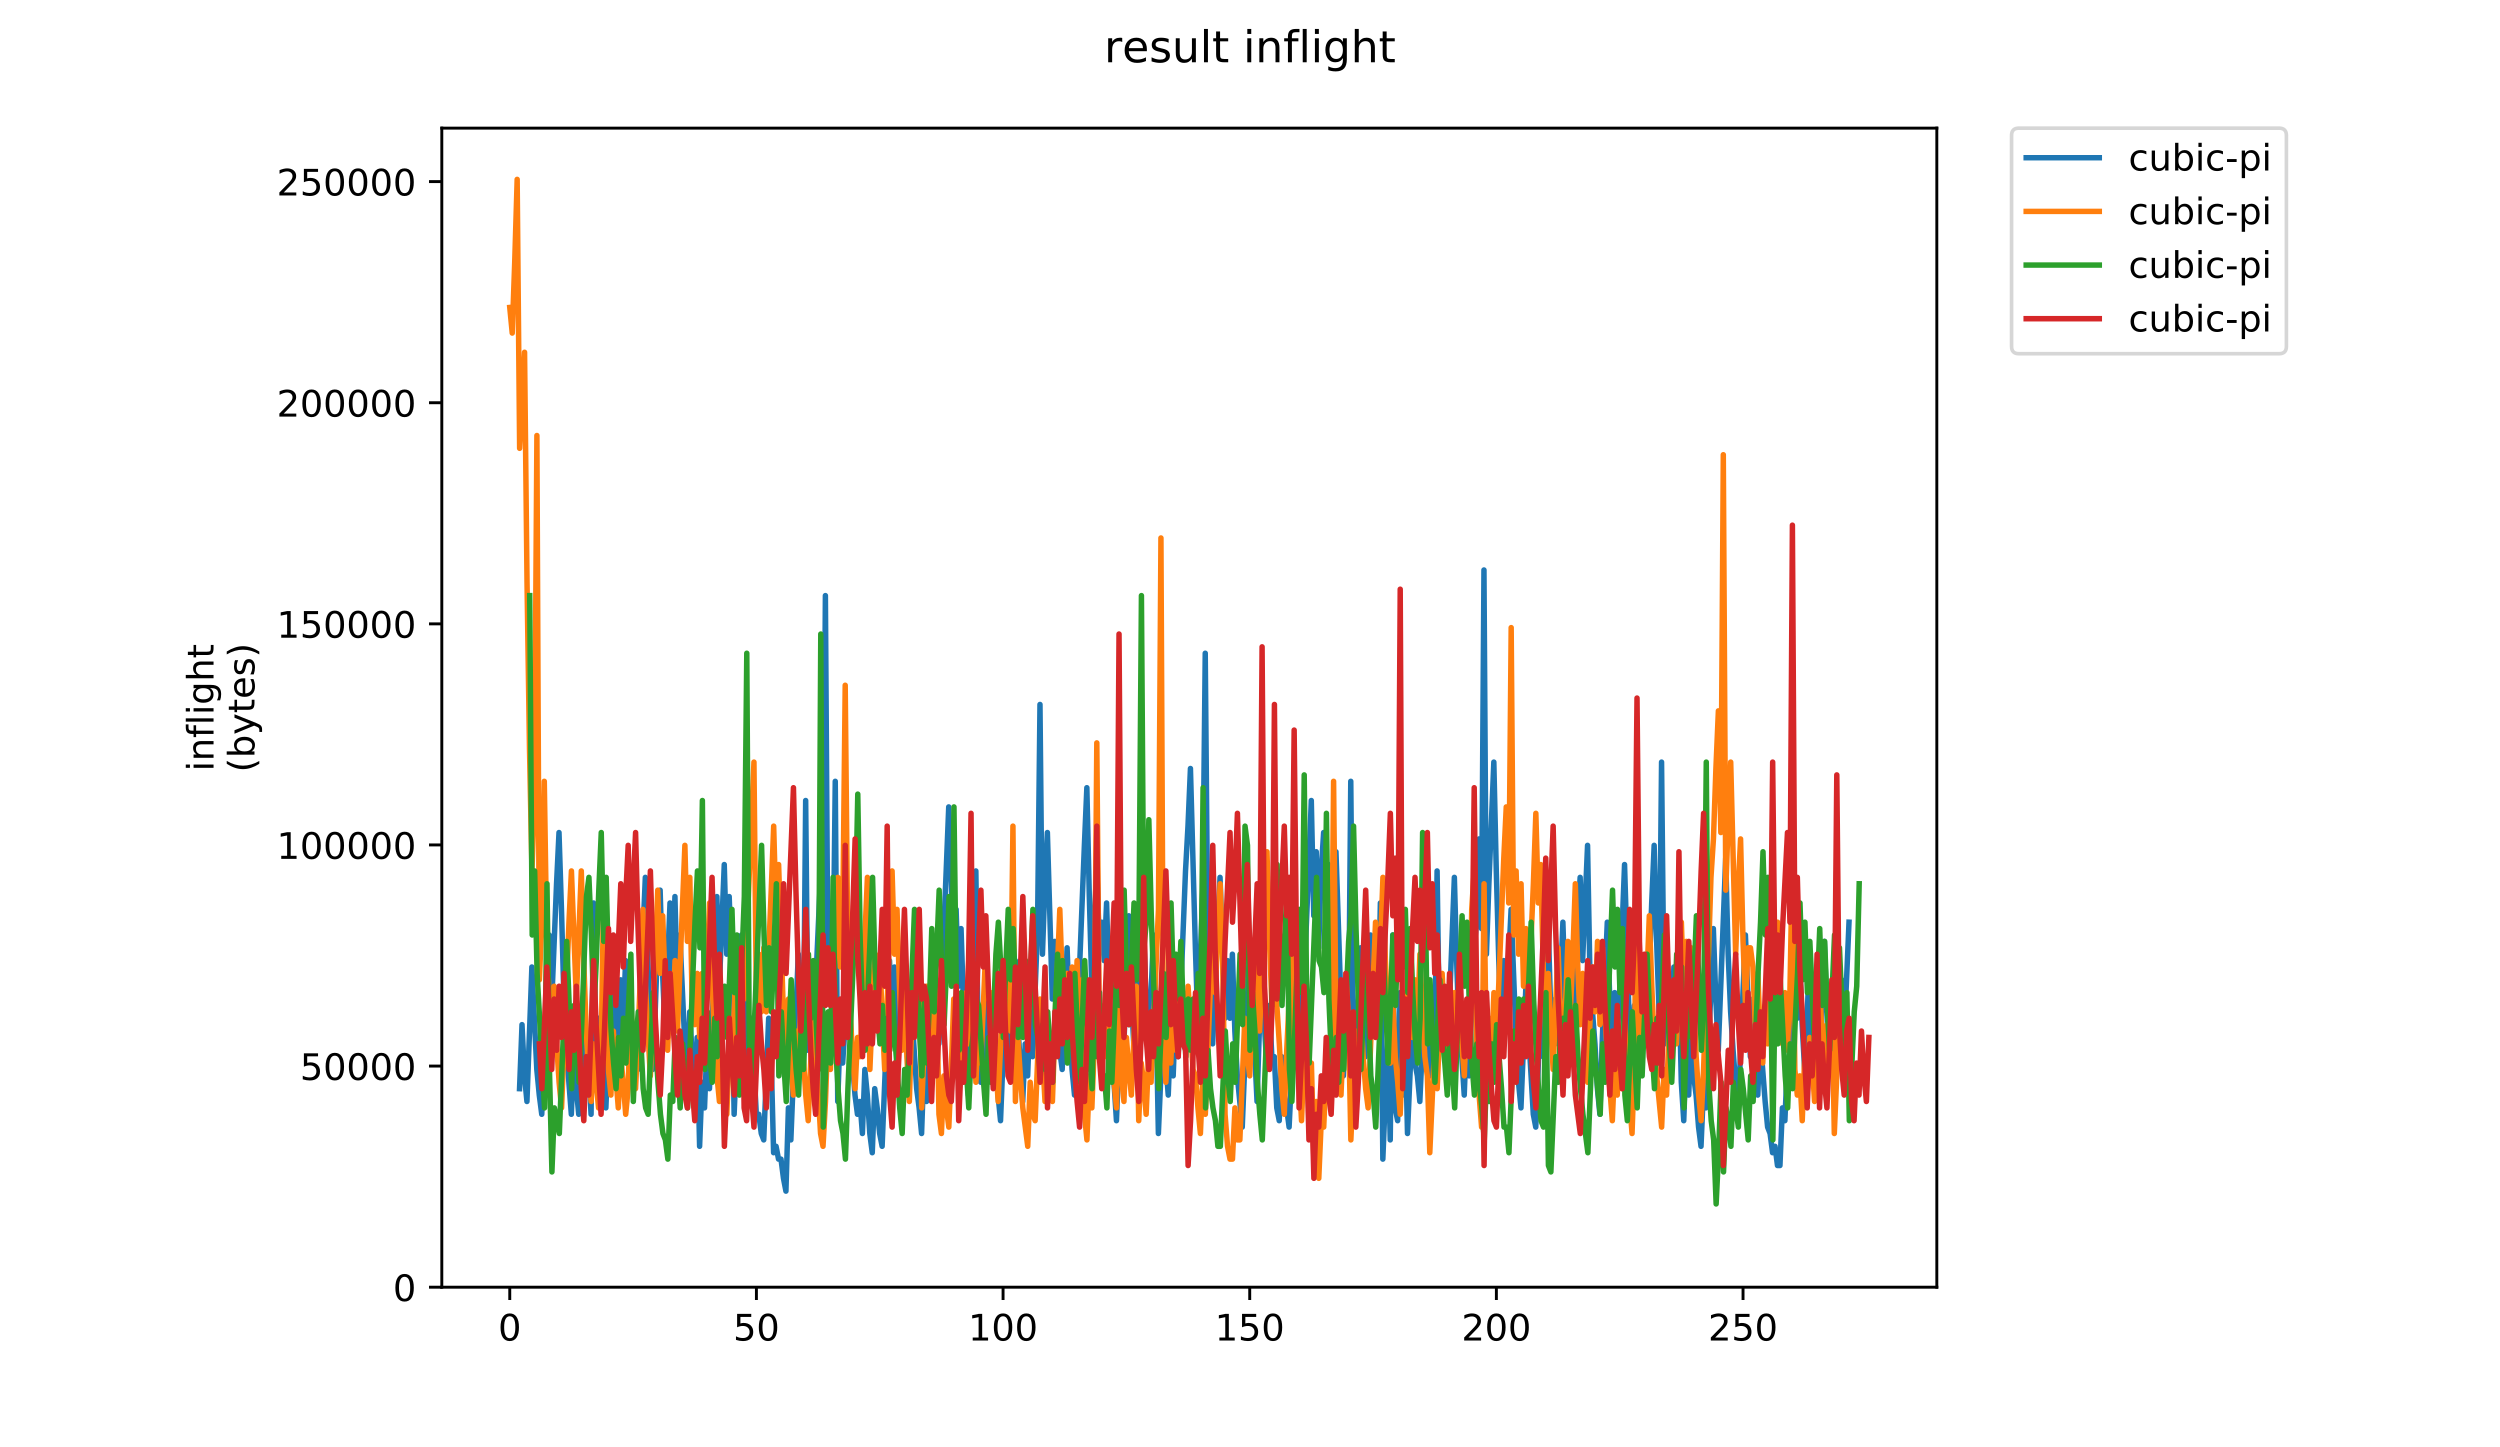 <?xml version="1.0" encoding="utf-8" standalone="no"?>
<!DOCTYPE svg PUBLIC "-//W3C//DTD SVG 1.1//EN"
  "http://www.w3.org/Graphics/SVG/1.1/DTD/svg11.dtd">
<!-- Created with matplotlib (https://matplotlib.org/) -->
<svg height="396pt" version="1.1" viewBox="0 0 684 396" width="684pt" xmlns="http://www.w3.org/2000/svg" xmlns:xlink="http://www.w3.org/1999/xlink">
 <defs>
  <style type="text/css">
*{stroke-linecap:butt;stroke-linejoin:round;}
  </style>
 </defs>
 <g id="figure_1">
  <g id="patch_1">
   <path d="M 0 396 
L 684 396 
L 684 0 
L 0 0 
z
" style="fill:#ffffff;"/>
  </g>
  <g id="axes_1">
   <g id="patch_2">
    <path d="M 120.879 352.174 
L 529.913 352.174 
L 529.913 35.062 
L 120.879 35.062 
z
" style="fill:#ffffff;"/>
   </g>
   <g id="matplotlib.axis_1">
    <g id="xtick_1">
     <g id="line2d_1">
      <defs>
       <path d="M 0 0 
L 0 3.5 
" id="m8de5522700" style="stroke:#000000;stroke-width:0.8;"/>
      </defs>
      <g>
       <use style="stroke:#000000;stroke-width:0.8;" x="139.47" xlink:href="#m8de5522700" y="352.174"/>
      </g>
     </g>
     <g id="text_1">
      <!-- 0 -->
      <defs>
       <path d="M 31.781 66.406 
Q 24.172 66.406 20.328 58.906 
Q 16.5 51.422 16.5 36.375 
Q 16.5 21.391 20.328 13.891 
Q 24.172 6.391 31.781 6.391 
Q 39.453 6.391 43.281 13.891 
Q 47.125 21.391 47.125 36.375 
Q 47.125 51.422 43.281 58.906 
Q 39.453 66.406 31.781 66.406 
z
M 31.781 74.219 
Q 44.047 74.219 50.516 64.516 
Q 56.984 54.828 56.984 36.375 
Q 56.984 17.969 50.516 8.266 
Q 44.047 -1.422 31.781 -1.422 
Q 19.531 -1.422 13.062 8.266 
Q 6.594 17.969 6.594 36.375 
Q 6.594 54.828 13.062 64.516 
Q 19.531 74.219 31.781 74.219 
z
" id="DejaVuSans-48"/>
      </defs>
      <g transform="translate(136.288 366.773)scale(0.1 -0.1)">
       <use xlink:href="#DejaVuSans-48"/>
      </g>
     </g>
    </g>
    <g id="xtick_2">
     <g id="line2d_2">
      <g>
       <use style="stroke:#000000;stroke-width:0.8;" x="206.955" xlink:href="#m8de5522700" y="352.174"/>
      </g>
     </g>
     <g id="text_2">
      <!-- 50 -->
      <defs>
       <path d="M 10.797 72.906 
L 49.516 72.906 
L 49.516 64.594 
L 19.828 64.594 
L 19.828 46.734 
Q 21.969 47.469 24.109 47.828 
Q 26.266 48.188 28.422 48.188 
Q 40.625 48.188 47.75 41.5 
Q 54.891 34.812 54.891 23.391 
Q 54.891 11.625 47.562 5.094 
Q 40.234 -1.422 26.906 -1.422 
Q 22.312 -1.422 17.547 -0.641 
Q 12.797 0.141 7.719 1.703 
L 7.719 11.625 
Q 12.109 9.234 16.797 8.062 
Q 21.484 6.891 26.703 6.891 
Q 35.156 6.891 40.078 11.328 
Q 45.016 15.766 45.016 23.391 
Q 45.016 31 40.078 35.438 
Q 35.156 39.891 26.703 39.891 
Q 22.75 39.891 18.812 39.016 
Q 14.891 38.141 10.797 36.281 
z
" id="DejaVuSans-53"/>
      </defs>
      <g transform="translate(200.592 366.773)scale(0.1 -0.1)">
       <use xlink:href="#DejaVuSans-53"/>
       <use x="63.623" xlink:href="#DejaVuSans-48"/>
      </g>
     </g>
    </g>
    <g id="xtick_3">
     <g id="line2d_3">
      <g>
       <use style="stroke:#000000;stroke-width:0.8;" x="274.439" xlink:href="#m8de5522700" y="352.174"/>
      </g>
     </g>
     <g id="text_3">
      <!-- 100 -->
      <defs>
       <path d="M 12.406 8.297 
L 28.516 8.297 
L 28.516 63.922 
L 10.984 60.406 
L 10.984 69.391 
L 28.422 72.906 
L 38.281 72.906 
L 38.281 8.297 
L 54.391 8.297 
L 54.391 0 
L 12.406 0 
z
" id="DejaVuSans-49"/>
      </defs>
      <g transform="translate(264.896 366.773)scale(0.1 -0.1)">
       <use xlink:href="#DejaVuSans-49"/>
       <use x="63.623" xlink:href="#DejaVuSans-48"/>
       <use x="127.246" xlink:href="#DejaVuSans-48"/>
      </g>
     </g>
    </g>
    <g id="xtick_4">
     <g id="line2d_4">
      <g>
       <use style="stroke:#000000;stroke-width:0.8;" x="341.924" xlink:href="#m8de5522700" y="352.174"/>
      </g>
     </g>
     <g id="text_4">
      <!-- 150 -->
      <g transform="translate(332.38 366.773)scale(0.1 -0.1)">
       <use xlink:href="#DejaVuSans-49"/>
       <use x="63.623" xlink:href="#DejaVuSans-53"/>
       <use x="127.246" xlink:href="#DejaVuSans-48"/>
      </g>
     </g>
    </g>
    <g id="xtick_5">
     <g id="line2d_5">
      <g>
       <use style="stroke:#000000;stroke-width:0.8;" x="409.409" xlink:href="#m8de5522700" y="352.174"/>
      </g>
     </g>
     <g id="text_5">
      <!-- 200 -->
      <defs>
       <path d="M 19.188 8.297 
L 53.609 8.297 
L 53.609 0 
L 7.328 0 
L 7.328 8.297 
Q 12.938 14.109 22.625 23.891 
Q 32.328 33.688 34.812 36.531 
Q 39.547 41.844 41.422 45.531 
Q 43.312 49.219 43.312 52.781 
Q 43.312 58.594 39.234 62.25 
Q 35.156 65.922 28.609 65.922 
Q 23.969 65.922 18.812 64.312 
Q 13.672 62.703 7.812 59.422 
L 7.812 69.391 
Q 13.766 71.781 18.938 73 
Q 24.125 74.219 28.422 74.219 
Q 39.75 74.219 46.484 68.547 
Q 53.219 62.891 53.219 53.422 
Q 53.219 48.922 51.531 44.891 
Q 49.859 40.875 45.406 35.406 
Q 44.188 33.984 37.641 27.219 
Q 31.109 20.453 19.188 8.297 
z
" id="DejaVuSans-50"/>
      </defs>
      <g transform="translate(399.865 366.773)scale(0.1 -0.1)">
       <use xlink:href="#DejaVuSans-50"/>
       <use x="63.623" xlink:href="#DejaVuSans-48"/>
       <use x="127.246" xlink:href="#DejaVuSans-48"/>
      </g>
     </g>
    </g>
    <g id="xtick_6">
     <g id="line2d_6">
      <g>
       <use style="stroke:#000000;stroke-width:0.8;" x="476.894" xlink:href="#m8de5522700" y="352.174"/>
      </g>
     </g>
     <g id="text_6">
      <!-- 250 -->
      <g transform="translate(467.35 366.773)scale(0.1 -0.1)">
       <use xlink:href="#DejaVuSans-50"/>
       <use x="63.623" xlink:href="#DejaVuSans-53"/>
       <use x="127.246" xlink:href="#DejaVuSans-48"/>
      </g>
     </g>
    </g>
   </g>
   <g id="matplotlib.axis_2">
    <g id="ytick_1">
     <g id="line2d_7">
      <defs>
       <path d="M 0 0 
L -3.5 0 
" id="mf25f541842" style="stroke:#000000;stroke-width:0.8;"/>
      </defs>
      <g>
       <use style="stroke:#000000;stroke-width:0.8;" x="120.879" xlink:href="#mf25f541842" y="352.174"/>
      </g>
     </g>
     <g id="text_7">
      <!-- 0 -->
      <g transform="translate(107.516 355.973)scale(0.1 -0.1)">
       <use xlink:href="#DejaVuSans-48"/>
      </g>
     </g>
    </g>
    <g id="ytick_2">
     <g id="line2d_8">
      <g>
       <use style="stroke:#000000;stroke-width:0.8;" x="120.879" xlink:href="#mf25f541842" y="291.677"/>
      </g>
     </g>
     <g id="text_8">
      <!-- 50000 -->
      <g transform="translate(82.066 295.476)scale(0.1 -0.1)">
       <use xlink:href="#DejaVuSans-53"/>
       <use x="63.623" xlink:href="#DejaVuSans-48"/>
       <use x="127.246" xlink:href="#DejaVuSans-48"/>
       <use x="190.869" xlink:href="#DejaVuSans-48"/>
       <use x="254.492" xlink:href="#DejaVuSans-48"/>
      </g>
     </g>
    </g>
    <g id="ytick_3">
     <g id="line2d_9">
      <g>
       <use style="stroke:#000000;stroke-width:0.8;" x="120.879" xlink:href="#mf25f541842" y="231.18"/>
      </g>
     </g>
     <g id="text_9">
      <!-- 100000 -->
      <g transform="translate(75.704 234.979)scale(0.1 -0.1)">
       <use xlink:href="#DejaVuSans-49"/>
       <use x="63.623" xlink:href="#DejaVuSans-48"/>
       <use x="127.246" xlink:href="#DejaVuSans-48"/>
       <use x="190.869" xlink:href="#DejaVuSans-48"/>
       <use x="254.492" xlink:href="#DejaVuSans-48"/>
       <use x="318.115" xlink:href="#DejaVuSans-48"/>
      </g>
     </g>
    </g>
    <g id="ytick_4">
     <g id="line2d_10">
      <g>
       <use style="stroke:#000000;stroke-width:0.8;" x="120.879" xlink:href="#mf25f541842" y="170.683"/>
      </g>
     </g>
     <g id="text_10">
      <!-- 150000 -->
      <g transform="translate(75.704 174.482)scale(0.1 -0.1)">
       <use xlink:href="#DejaVuSans-49"/>
       <use x="63.623" xlink:href="#DejaVuSans-53"/>
       <use x="127.246" xlink:href="#DejaVuSans-48"/>
       <use x="190.869" xlink:href="#DejaVuSans-48"/>
       <use x="254.492" xlink:href="#DejaVuSans-48"/>
       <use x="318.115" xlink:href="#DejaVuSans-48"/>
      </g>
     </g>
    </g>
    <g id="ytick_5">
     <g id="line2d_11">
      <g>
       <use style="stroke:#000000;stroke-width:0.8;" x="120.879" xlink:href="#mf25f541842" y="110.185"/>
      </g>
     </g>
     <g id="text_11">
      <!-- 200000 -->
      <g transform="translate(75.704 113.985)scale(0.1 -0.1)">
       <use xlink:href="#DejaVuSans-50"/>
       <use x="63.623" xlink:href="#DejaVuSans-48"/>
       <use x="127.246" xlink:href="#DejaVuSans-48"/>
       <use x="190.869" xlink:href="#DejaVuSans-48"/>
       <use x="254.492" xlink:href="#DejaVuSans-48"/>
       <use x="318.115" xlink:href="#DejaVuSans-48"/>
      </g>
     </g>
    </g>
    <g id="ytick_6">
     <g id="line2d_12">
      <g>
       <use style="stroke:#000000;stroke-width:0.8;" x="120.879" xlink:href="#mf25f541842" y="49.688"/>
      </g>
     </g>
     <g id="text_12">
      <!-- 250000 -->
      <g transform="translate(75.704 53.488)scale(0.1 -0.1)">
       <use xlink:href="#DejaVuSans-50"/>
       <use x="63.623" xlink:href="#DejaVuSans-53"/>
       <use x="127.246" xlink:href="#DejaVuSans-48"/>
       <use x="190.869" xlink:href="#DejaVuSans-48"/>
       <use x="254.492" xlink:href="#DejaVuSans-48"/>
       <use x="318.115" xlink:href="#DejaVuSans-48"/>
      </g>
     </g>
    </g>
    <g id="text_13">
     <!-- inflight -->
     <defs>
      <path d="M 9.422 54.688 
L 18.406 54.688 
L 18.406 0 
L 9.422 0 
z
M 9.422 75.984 
L 18.406 75.984 
L 18.406 64.594 
L 9.422 64.594 
z
" id="DejaVuSans-105"/>
      <path d="M 54.891 33.016 
L 54.891 0 
L 45.906 0 
L 45.906 32.719 
Q 45.906 40.484 42.875 44.328 
Q 39.844 48.188 33.797 48.188 
Q 26.516 48.188 22.312 43.547 
Q 18.109 38.922 18.109 30.906 
L 18.109 0 
L 9.078 0 
L 9.078 54.688 
L 18.109 54.688 
L 18.109 46.188 
Q 21.344 51.125 25.703 53.562 
Q 30.078 56 35.797 56 
Q 45.219 56 50.047 50.172 
Q 54.891 44.344 54.891 33.016 
z
" id="DejaVuSans-110"/>
      <path d="M 37.109 75.984 
L 37.109 68.5 
L 28.516 68.5 
Q 23.688 68.5 21.797 66.547 
Q 19.922 64.594 19.922 59.516 
L 19.922 54.688 
L 34.719 54.688 
L 34.719 47.703 
L 19.922 47.703 
L 19.922 0 
L 10.891 0 
L 10.891 47.703 
L 2.297 47.703 
L 2.297 54.688 
L 10.891 54.688 
L 10.891 58.5 
Q 10.891 67.625 15.141 71.797 
Q 19.391 75.984 28.609 75.984 
z
" id="DejaVuSans-102"/>
      <path d="M 9.422 75.984 
L 18.406 75.984 
L 18.406 0 
L 9.422 0 
z
" id="DejaVuSans-108"/>
      <path d="M 45.406 27.984 
Q 45.406 37.75 41.375 43.109 
Q 37.359 48.484 30.078 48.484 
Q 22.859 48.484 18.828 43.109 
Q 14.797 37.75 14.797 27.984 
Q 14.797 18.266 18.828 12.891 
Q 22.859 7.516 30.078 7.516 
Q 37.359 7.516 41.375 12.891 
Q 45.406 18.266 45.406 27.984 
z
M 54.391 6.781 
Q 54.391 -7.172 48.188 -13.984 
Q 42 -20.797 29.203 -20.797 
Q 24.469 -20.797 20.266 -20.094 
Q 16.062 -19.391 12.109 -17.922 
L 12.109 -9.188 
Q 16.062 -11.328 19.922 -12.344 
Q 23.781 -13.375 27.781 -13.375 
Q 36.625 -13.375 41.016 -8.766 
Q 45.406 -4.156 45.406 5.172 
L 45.406 9.625 
Q 42.625 4.781 38.281 2.391 
Q 33.938 0 27.875 0 
Q 17.828 0 11.672 7.656 
Q 5.516 15.328 5.516 27.984 
Q 5.516 40.672 11.672 48.328 
Q 17.828 56 27.875 56 
Q 33.938 56 38.281 53.609 
Q 42.625 51.219 45.406 46.391 
L 45.406 54.688 
L 54.391 54.688 
z
" id="DejaVuSans-103"/>
      <path d="M 54.891 33.016 
L 54.891 0 
L 45.906 0 
L 45.906 32.719 
Q 45.906 40.484 42.875 44.328 
Q 39.844 48.188 33.797 48.188 
Q 26.516 48.188 22.312 43.547 
Q 18.109 38.922 18.109 30.906 
L 18.109 0 
L 9.078 0 
L 9.078 75.984 
L 18.109 75.984 
L 18.109 46.188 
Q 21.344 51.125 25.703 53.562 
Q 30.078 56 35.797 56 
Q 45.219 56 50.047 50.172 
Q 54.891 44.344 54.891 33.016 
z
" id="DejaVuSans-104"/>
      <path d="M 18.312 70.219 
L 18.312 54.688 
L 36.812 54.688 
L 36.812 47.703 
L 18.312 47.703 
L 18.312 18.016 
Q 18.312 11.328 20.141 9.422 
Q 21.969 7.516 27.594 7.516 
L 36.812 7.516 
L 36.812 0 
L 27.594 0 
Q 17.188 0 13.234 3.875 
Q 9.281 7.766 9.281 18.016 
L 9.281 47.703 
L 2.688 47.703 
L 2.688 54.688 
L 9.281 54.688 
L 9.281 70.219 
z
" id="DejaVuSans-116"/>
     </defs>
     <g transform="translate(58.426 211.018)rotate(-90)scale(0.1 -0.1)">
      <use xlink:href="#DejaVuSans-105"/>
      <use x="27.783" xlink:href="#DejaVuSans-110"/>
      <use x="91.162" xlink:href="#DejaVuSans-102"/>
      <use x="126.367" xlink:href="#DejaVuSans-108"/>
      <use x="154.15" xlink:href="#DejaVuSans-105"/>
      <use x="181.934" xlink:href="#DejaVuSans-103"/>
      <use x="245.41" xlink:href="#DejaVuSans-104"/>
      <use x="308.789" xlink:href="#DejaVuSans-116"/>
     </g>
     <!-- (bytes) -->
     <defs>
      <path d="M 31 75.875 
Q 24.469 64.656 21.281 53.656 
Q 18.109 42.672 18.109 31.391 
Q 18.109 20.125 21.312 9.062 
Q 24.516 -2 31 -13.188 
L 23.188 -13.188 
Q 15.875 -1.703 12.234 9.375 
Q 8.594 20.453 8.594 31.391 
Q 8.594 42.281 12.203 53.312 
Q 15.828 64.359 23.188 75.875 
z
" id="DejaVuSans-40"/>
      <path d="M 48.688 27.297 
Q 48.688 37.203 44.609 42.844 
Q 40.531 48.484 33.406 48.484 
Q 26.266 48.484 22.188 42.844 
Q 18.109 37.203 18.109 27.297 
Q 18.109 17.391 22.188 11.75 
Q 26.266 6.109 33.406 6.109 
Q 40.531 6.109 44.609 11.75 
Q 48.688 17.391 48.688 27.297 
z
M 18.109 46.391 
Q 20.953 51.266 25.266 53.625 
Q 29.594 56 35.594 56 
Q 45.562 56 51.781 48.094 
Q 58.016 40.188 58.016 27.297 
Q 58.016 14.406 51.781 6.484 
Q 45.562 -1.422 35.594 -1.422 
Q 29.594 -1.422 25.266 0.953 
Q 20.953 3.328 18.109 8.203 
L 18.109 0 
L 9.078 0 
L 9.078 75.984 
L 18.109 75.984 
z
" id="DejaVuSans-98"/>
      <path d="M 32.172 -5.078 
Q 28.375 -14.844 24.75 -17.812 
Q 21.141 -20.797 15.094 -20.797 
L 7.906 -20.797 
L 7.906 -13.281 
L 13.188 -13.281 
Q 16.891 -13.281 18.938 -11.516 
Q 21 -9.766 23.484 -3.219 
L 25.094 0.875 
L 2.984 54.688 
L 12.5 54.688 
L 29.594 11.922 
L 46.688 54.688 
L 56.203 54.688 
z
" id="DejaVuSans-121"/>
      <path d="M 56.203 29.594 
L 56.203 25.203 
L 14.891 25.203 
Q 15.484 15.922 20.484 11.062 
Q 25.484 6.203 34.422 6.203 
Q 39.594 6.203 44.453 7.469 
Q 49.312 8.734 54.109 11.281 
L 54.109 2.781 
Q 49.266 0.734 44.188 -0.344 
Q 39.109 -1.422 33.891 -1.422 
Q 20.797 -1.422 13.156 6.188 
Q 5.516 13.812 5.516 26.812 
Q 5.516 40.234 12.766 48.109 
Q 20.016 56 32.328 56 
Q 43.359 56 49.781 48.891 
Q 56.203 41.797 56.203 29.594 
z
M 47.219 32.234 
Q 47.125 39.594 43.094 43.984 
Q 39.062 48.391 32.422 48.391 
Q 24.906 48.391 20.391 44.141 
Q 15.875 39.891 15.188 32.172 
z
" id="DejaVuSans-101"/>
      <path d="M 44.281 53.078 
L 44.281 44.578 
Q 40.484 46.531 36.375 47.5 
Q 32.281 48.484 27.875 48.484 
Q 21.188 48.484 17.844 46.438 
Q 14.5 44.391 14.5 40.281 
Q 14.5 37.156 16.891 35.375 
Q 19.281 33.594 26.516 31.984 
L 29.594 31.297 
Q 39.156 29.25 43.188 25.516 
Q 47.219 21.781 47.219 15.094 
Q 47.219 7.469 41.188 3.016 
Q 35.156 -1.422 24.609 -1.422 
Q 20.219 -1.422 15.453 -0.562 
Q 10.688 0.297 5.422 2 
L 5.422 11.281 
Q 10.406 8.688 15.234 7.391 
Q 20.062 6.109 24.812 6.109 
Q 31.156 6.109 34.562 8.281 
Q 37.984 10.453 37.984 14.406 
Q 37.984 18.062 35.516 20.016 
Q 33.062 21.969 24.703 23.781 
L 21.578 24.516 
Q 13.234 26.266 9.516 29.906 
Q 5.812 33.547 5.812 39.891 
Q 5.812 47.609 11.281 51.797 
Q 16.75 56 26.812 56 
Q 31.781 56 36.172 55.266 
Q 40.578 54.547 44.281 53.078 
z
" id="DejaVuSans-115"/>
      <path d="M 8.016 75.875 
L 15.828 75.875 
Q 23.141 64.359 26.781 53.312 
Q 30.422 42.281 30.422 31.391 
Q 30.422 20.453 26.781 9.375 
Q 23.141 -1.703 15.828 -13.188 
L 8.016 -13.188 
Q 14.5 -2 17.703 9.062 
Q 20.906 20.125 20.906 31.391 
Q 20.906 42.672 17.703 53.656 
Q 14.5 64.656 8.016 75.875 
z
" id="DejaVuSans-41"/>
     </defs>
     <g transform="translate(69.624 211.295)rotate(-90)scale(0.1 -0.1)">
      <use xlink:href="#DejaVuSans-40"/>
      <use x="39.014" xlink:href="#DejaVuSans-98"/>
      <use x="102.49" xlink:href="#DejaVuSans-121"/>
      <use x="161.67" xlink:href="#DejaVuSans-116"/>
      <use x="200.879" xlink:href="#DejaVuSans-101"/>
      <use x="262.402" xlink:href="#DejaVuSans-115"/>
      <use x="314.502" xlink:href="#DejaVuSans-41"/>
     </g>
    </g>
   </g>
   <g id="line2d_13">
    <path clip-path="url(#p22409230ef)" d="M 142.146 297.862 
L 142.821 280.342 
L 143.496 294.358 
L 144.171 301.366 
L 145.52 264.574 
L 146.87 292.606 
L 147.545 299.614 
L 148.22 304.87 
L 148.895 290.854 
L 150.244 255.814 
L 150.919 275.086 
L 152.269 241.798 
L 152.944 227.782 
L 153.619 248.806 
L 154.293 273.334 
L 154.968 287.35 
L 156.318 304.87 
L 156.993 287.35 
L 157.668 297.862 
L 158.343 304.87 
L 159.017 296.11 
L 159.692 271.582 
L 160.367 285.598 
L 161.042 292.606 
L 161.717 304.87 
L 162.392 247.054 
L 163.066 294.358 
L 163.741 278.59 
L 164.416 290.854 
L 165.091 294.358 
L 165.766 303.118 
L 167.116 269.83 
L 167.79 289.102 
L 168.465 268.078 
L 169.14 283.846 
L 169.815 268.078 
L 170.49 280.342 
L 171.165 262.822 
L 171.839 268.078 
L 172.514 280.342 
L 173.189 296.11 
L 173.864 283.846 
L 174.539 292.606 
L 175.214 276.838 
L 175.889 255.814 
L 176.563 240.046 
L 177.238 262.822 
L 177.913 280.342 
L 178.588 292.606 
L 179.263 276.838 
L 179.938 257.566 
L 180.613 243.55 
L 181.287 266.326 
L 181.962 282.094 
L 183.312 247.054 
L 183.987 266.326 
L 184.662 245.302 
L 185.336 271.582 
L 186.011 255.814 
L 187.361 285.598 
L 188.036 296.11 
L 188.711 276.838 
L 190.06 301.366 
L 190.735 283.846 
L 191.41 313.63 
L 192.085 296.11 
L 192.76 303.118 
L 193.435 285.598 
L 194.109 297.862 
L 195.459 264.574 
L 196.134 245.302 
L 196.809 269.83 
L 198.159 236.542 
L 198.833 261.07 
L 199.508 245.302 
L 200.183 264.574 
L 200.858 304.87 
L 202.882 255.814 
L 203.557 273.334 
L 204.232 282.094 
L 204.907 296.11 
L 205.582 278.59 
L 206.932 304.87 
L 207.606 304.87 
L 208.281 310.126 
L 208.956 311.878 
L 210.306 278.59 
L 210.981 289.102 
L 211.656 315.382 
L 212.33 313.63 
L 213.005 317.134 
L 213.68 317.134 
L 214.355 322.39 
L 215.03 325.894 
L 215.705 303.118 
L 216.379 311.878 
L 218.404 261.07 
L 219.079 278.59 
L 219.754 292.606 
L 220.429 219.022 
L 221.103 287.35 
L 221.778 268.078 
L 222.453 285.598 
L 224.478 240.046 
L 225.152 259.318 
L 225.827 162.958 
L 226.502 262.822 
L 227.177 247.054 
L 227.852 271.582 
L 228.527 213.766 
L 229.202 301.366 
L 229.876 282.094 
L 230.551 290.854 
L 231.226 280.342 
L 231.901 257.566 
L 232.576 278.59 
L 233.251 290.854 
L 233.926 299.614 
L 234.6 304.87 
L 235.275 301.366 
L 235.95 310.126 
L 236.625 292.606 
L 237.3 299.614 
L 237.975 310.126 
L 238.649 315.382 
L 239.324 297.862 
L 239.999 303.118 
L 240.674 310.126 
L 241.349 313.63 
L 242.699 280.342 
L 243.373 262.822 
L 244.048 280.342 
L 244.723 264.574 
L 245.398 285.598 
L 246.073 264.574 
L 246.748 282.094 
L 247.422 266.326 
L 248.097 283.846 
L 248.772 294.358 
L 249.447 276.838 
L 250.797 297.862 
L 251.472 303.118 
L 252.146 310.126 
L 252.821 290.854 
L 253.496 301.366 
L 254.171 282.094 
L 254.846 268.078 
L 255.521 285.598 
L 256.196 268.078 
L 256.87 285.598 
L 257.545 271.582 
L 259.57 220.774 
L 260.245 240.046 
L 260.919 268.078 
L 261.594 248.806 
L 262.269 269.83 
L 262.944 254.062 
L 263.619 275.086 
L 264.969 299.614 
L 265.643 282.094 
L 266.318 292.606 
L 266.993 238.294 
L 267.668 287.35 
L 268.343 296.11 
L 269.018 280.342 
L 269.692 290.854 
L 270.367 273.334 
L 271.042 289.102 
L 271.717 273.334 
L 273.067 299.614 
L 273.742 306.622 
L 275.091 273.334 
L 275.766 287.35 
L 276.441 294.358 
L 277.791 262.822 
L 278.465 280.342 
L 279.815 301.366 
L 280.49 285.598 
L 281.165 294.358 
L 281.84 276.838 
L 282.515 289.102 
L 283.864 254.062 
L 284.539 192.742 
L 285.214 261.07 
L 285.889 241.798 
L 286.564 227.782 
L 287.913 273.334 
L 288.588 257.566 
L 289.938 287.35 
L 290.613 292.606 
L 291.962 259.318 
L 292.637 278.59 
L 293.312 292.606 
L 293.987 299.614 
L 296.686 231.286 
L 297.361 215.518 
L 298.036 245.302 
L 298.711 269.83 
L 300.061 236.542 
L 300.735 257.566 
L 301.41 252.31 
L 302.085 262.822 
L 302.76 247.054 
L 303.435 269.83 
L 304.11 285.598 
L 305.459 306.622 
L 306.809 273.334 
L 307.484 285.598 
L 308.159 269.83 
L 308.834 250.558 
L 309.509 271.582 
L 310.183 285.598 
L 310.858 268.078 
L 311.533 285.598 
L 312.208 266.326 
L 312.883 254.062 
L 313.558 273.334 
L 314.232 289.102 
L 315.582 255.814 
L 316.257 275.086 
L 316.932 310.126 
L 318.282 278.59 
L 318.956 290.854 
L 319.631 299.614 
L 320.306 282.094 
L 320.981 294.358 
L 321.656 276.838 
L 322.331 289.102 
L 324.355 238.294 
L 325.03 226.03 
L 325.705 210.262 
L 327.055 259.318 
L 327.729 280.342 
L 329.079 243.55 
L 329.754 178.726 
L 330.429 254.062 
L 331.104 271.582 
L 331.778 285.598 
L 333.803 240.046 
L 335.153 278.59 
L 335.828 262.822 
L 336.502 278.59 
L 337.177 261.07 
L 337.852 282.094 
L 338.527 294.358 
L 339.877 308.374 
L 341.226 275.086 
L 341.901 259.318 
L 343.926 301.366 
L 344.601 280.342 
L 345.275 264.574 
L 345.95 280.342 
L 346.625 292.606 
L 347.3 275.086 
L 347.975 289.102 
L 348.65 289.102 
L 349.325 303.118 
L 349.999 306.622 
L 350.674 289.102 
L 351.349 299.614 
L 352.024 303.118 
L 352.699 308.374 
L 353.374 294.358 
L 354.048 264.574 
L 354.723 285.598 
L 355.398 268.078 
L 356.073 285.598 
L 358.098 236.542 
L 358.772 219.022 
L 359.447 250.558 
L 360.122 233.038 
L 360.797 259.318 
L 361.472 238.294 
L 362.147 227.782 
L 362.822 248.806 
L 363.496 236.542 
L 364.171 262.822 
L 364.846 250.558 
L 365.521 233.038 
L 367.545 294.358 
L 368.22 278.59 
L 368.895 289.102 
L 369.57 213.766 
L 370.245 283.846 
L 370.92 294.358 
L 371.595 275.086 
L 372.269 259.318 
L 372.944 276.838 
L 373.619 289.102 
L 374.969 255.814 
L 375.644 275.086 
L 376.318 259.318 
L 376.993 280.342 
L 377.668 247.054 
L 378.343 317.134 
L 379.693 283.846 
L 380.368 311.878 
L 381.042 255.814 
L 381.717 303.118 
L 382.392 306.622 
L 383.067 271.582 
L 383.742 299.614 
L 384.417 280.342 
L 385.091 310.126 
L 386.441 278.59 
L 387.116 290.854 
L 387.791 294.358 
L 388.466 301.366 
L 389.815 271.582 
L 390.49 282.094 
L 391.165 294.358 
L 391.84 278.59 
L 392.515 289.102 
L 393.19 238.294 
L 393.865 285.598 
L 394.539 269.83 
L 395.889 296.11 
L 396.564 275.086 
L 397.914 240.046 
L 398.588 264.574 
L 399.263 283.846 
L 399.938 289.102 
L 400.613 299.614 
L 401.288 282.094 
L 401.963 294.358 
L 403.312 259.318 
L 403.987 252.31 
L 404.662 229.534 
L 405.337 254.062 
L 406.012 155.95 
L 406.687 261.07 
L 407.361 241.798 
L 408.711 208.51 
L 409.386 238.294 
L 410.061 262.822 
L 410.736 280.342 
L 411.411 262.822 
L 412.085 280.342 
L 412.76 262.822 
L 413.435 248.806 
L 414.785 283.846 
L 415.46 296.11 
L 416.135 303.118 
L 417.484 269.83 
L 419.509 304.87 
L 420.184 308.374 
L 421.533 275.086 
L 422.208 289.102 
L 423.558 252.31 
L 424.233 275.086 
L 424.908 289.102 
L 425.582 273.334 
L 426.257 285.598 
L 427.607 252.31 
L 428.282 273.334 
L 428.957 289.102 
L 429.631 275.086 
L 430.306 283.846 
L 430.981 269.83 
L 431.656 250.558 
L 432.331 240.046 
L 433.006 262.822 
L 434.355 231.286 
L 435.03 268.078 
L 436.38 285.598 
L 437.055 297.862 
L 437.73 304.87 
L 438.405 283.846 
L 439.754 252.31 
L 440.429 273.334 
L 441.104 287.35 
L 441.779 271.582 
L 442.454 283.846 
L 443.128 271.582 
L 444.478 236.542 
L 445.828 282.094 
L 446.503 296.11 
L 447.178 275.086 
L 447.852 289.102 
L 448.527 268.078 
L 449.202 285.598 
L 449.877 268.078 
L 450.552 280.342 
L 451.227 266.326 
L 451.901 247.054 
L 452.576 231.286 
L 453.251 257.566 
L 453.926 276.838 
L 454.601 208.51 
L 455.276 273.334 
L 455.951 285.598 
L 456.625 269.83 
L 457.3 283.846 
L 457.975 264.574 
L 458.65 282.094 
L 459.325 266.326 
L 460 296.11 
L 460.674 306.622 
L 461.349 287.35 
L 462.024 299.614 
L 462.699 282.094 
L 463.374 294.358 
L 464.049 299.614 
L 464.724 308.374 
L 465.398 313.63 
L 466.073 297.862 
L 466.748 303.118 
L 467.423 285.598 
L 468.098 271.582 
L 468.773 254.062 
L 469.448 273.334 
L 470.122 287.35 
L 472.147 234.79 
L 472.822 261.07 
L 473.497 276.838 
L 474.171 287.35 
L 475.521 304.87 
L 476.871 271.582 
L 477.546 255.814 
L 478.895 289.102 
L 479.57 273.334 
L 480.92 299.614 
L 481.595 283.846 
L 482.944 301.366 
L 483.619 308.374 
L 484.294 310.126 
L 484.969 315.382 
L 485.644 313.63 
L 486.319 318.886 
L 486.994 318.886 
L 487.668 303.118 
L 488.343 306.622 
L 489.018 290.854 
L 489.693 297.862 
L 490.368 283.846 
L 491.043 266.326 
L 491.718 278.59 
L 492.392 262.822 
L 493.067 280.342 
L 493.742 292.606 
L 494.417 278.59 
L 495.092 261.07 
L 495.767 290.854 
L 496.441 296.11 
L 497.116 273.334 
L 497.791 289.102 
L 499.141 257.566 
L 499.816 276.838 
L 500.491 290.854 
L 501.165 273.334 
L 501.84 287.35 
L 502.515 238.294 
L 503.19 283.846 
L 503.865 268.078 
L 504.54 283.846 
L 505.889 252.31 
L 505.889 252.31 
" style="fill:none;stroke:#1f77b4;stroke-linecap:square;stroke-width:1.5;"/>
   </g>
   <g id="line2d_14">
    <path clip-path="url(#p22409230ef)" d="M 139.471 84.118 
L 140.146 91.126 
L 140.821 71.854 
L 141.496 49.078 
L 142.17 122.662 
L 143.52 96.382 
L 144.195 159.454 
L 144.87 205.006 
L 145.545 238.294 
L 146.22 219.022 
L 146.894 119.158 
L 147.569 268.078 
L 148.244 252.31 
L 148.919 213.766 
L 149.594 257.566 
L 150.943 289.102 
L 151.618 269.83 
L 152.293 285.598 
L 152.968 296.11 
L 153.643 303.118 
L 154.993 269.83 
L 155.667 252.31 
L 156.342 238.294 
L 157.692 273.334 
L 159.042 238.294 
L 159.717 262.822 
L 160.391 282.094 
L 161.066 294.358 
L 161.741 301.366 
L 162.416 285.598 
L 163.091 296.11 
L 163.766 303.118 
L 164.44 289.102 
L 165.115 247.054 
L 165.79 280.342 
L 166.465 292.606 
L 167.14 299.614 
L 167.815 282.094 
L 168.49 294.358 
L 169.164 303.118 
L 169.839 289.102 
L 170.514 296.11 
L 171.189 304.87 
L 171.864 297.862 
L 172.539 273.334 
L 173.213 287.35 
L 173.888 297.862 
L 174.563 283.846 
L 175.913 248.806 
L 176.588 269.83 
L 177.937 294.358 
L 179.287 261.07 
L 179.962 243.55 
L 180.637 266.326 
L 181.312 250.558 
L 182.661 287.35 
L 183.336 269.83 
L 184.011 280.342 
L 184.686 262.822 
L 185.361 282.094 
L 187.385 231.286 
L 188.06 257.566 
L 188.735 240.046 
L 189.41 276.838 
L 190.085 280.342 
L 190.76 266.326 
L 191.434 283.846 
L 192.109 266.326 
L 192.784 282.094 
L 194.134 247.054 
L 194.809 268.078 
L 195.483 283.846 
L 196.158 294.358 
L 196.833 301.366 
L 197.508 285.598 
L 198.183 296.11 
L 198.858 304.87 
L 199.533 287.35 
L 200.207 292.606 
L 201.557 259.318 
L 202.232 276.838 
L 202.907 261.07 
L 203.582 273.334 
L 206.281 208.51 
L 206.956 275.086 
L 207.631 261.07 
L 208.306 276.838 
L 208.98 259.318 
L 209.655 276.838 
L 211.005 243.55 
L 211.68 226.03 
L 212.355 250.558 
L 213.03 236.542 
L 214.379 278.59 
L 215.054 290.854 
L 215.729 273.334 
L 216.404 290.854 
L 217.079 299.614 
L 217.753 282.094 
L 218.428 292.606 
L 219.103 275.086 
L 219.778 289.102 
L 220.453 299.614 
L 221.128 306.622 
L 222.477 275.086 
L 224.502 310.126 
L 225.177 313.63 
L 225.852 301.366 
L 226.526 282.094 
L 227.201 292.606 
L 227.876 273.334 
L 229.226 240.046 
L 229.901 264.574 
L 230.576 250.558 
L 231.25 187.486 
L 231.925 255.814 
L 232.6 276.838 
L 233.275 289.102 
L 233.95 297.862 
L 234.625 283.846 
L 235.3 289.102 
L 235.974 275.086 
L 236.649 255.814 
L 237.324 240.046 
L 237.999 292.606 
L 239.349 261.07 
L 240.023 275.086 
L 240.698 261.07 
L 241.373 278.59 
L 242.048 292.606 
L 244.073 238.294 
L 244.747 261.07 
L 245.422 248.806 
L 246.097 269.83 
L 246.772 287.35 
L 247.447 266.326 
L 248.122 289.102 
L 248.796 301.366 
L 249.471 278.59 
L 250.146 264.574 
L 250.821 276.838 
L 251.496 261.07 
L 252.171 303.118 
L 253.52 269.83 
L 254.195 285.598 
L 254.87 269.83 
L 255.545 287.35 
L 256.22 268.078 
L 256.895 304.87 
L 257.569 310.126 
L 258.244 294.358 
L 258.919 303.118 
L 259.594 308.374 
L 260.269 292.606 
L 260.944 273.334 
L 261.619 276.838 
L 262.293 294.358 
L 262.968 276.838 
L 263.643 287.35 
L 264.318 271.582 
L 264.993 285.598 
L 265.668 269.83 
L 266.343 285.598 
L 267.017 296.11 
L 267.692 280.342 
L 268.367 290.854 
L 269.717 259.318 
L 270.392 273.334 
L 271.066 271.582 
L 271.741 275.086 
L 272.416 290.854 
L 273.091 301.366 
L 274.441 269.83 
L 275.116 282.094 
L 275.79 268.078 
L 276.465 282.094 
L 277.14 226.03 
L 277.815 301.366 
L 278.49 283.846 
L 279.165 294.358 
L 279.839 303.118 
L 281.189 313.63 
L 281.864 296.11 
L 282.539 304.87 
L 283.214 306.622 
L 284.563 273.334 
L 285.238 289.102 
L 285.913 301.366 
L 286.588 283.846 
L 287.938 301.366 
L 288.613 282.094 
L 289.962 248.806 
L 290.637 268.078 
L 291.312 282.094 
L 291.987 266.326 
L 292.662 282.094 
L 293.336 264.574 
L 294.011 282.094 
L 294.686 262.822 
L 295.361 282.094 
L 296.036 268.078 
L 296.711 304.87 
L 297.386 311.878 
L 298.06 294.358 
L 298.735 303.118 
L 299.41 285.598 
L 300.085 203.254 
L 300.76 280.342 
L 301.435 292.606 
L 302.109 275.086 
L 302.784 289.102 
L 303.459 273.334 
L 304.809 296.11 
L 305.484 303.118 
L 306.159 247.054 
L 306.833 294.358 
L 307.508 301.366 
L 308.183 283.846 
L 308.858 292.606 
L 309.533 299.614 
L 310.882 269.83 
L 311.557 306.622 
L 312.232 290.854 
L 312.907 296.11 
L 313.582 304.87 
L 314.257 289.102 
L 314.932 296.11 
L 316.956 248.806 
L 317.631 147.19 
L 318.306 285.598 
L 318.981 296.11 
L 319.656 280.342 
L 320.33 290.854 
L 321.005 273.334 
L 321.68 287.35 
L 322.355 269.83 
L 323.03 285.598 
L 323.705 271.582 
L 324.379 283.846 
L 325.054 269.83 
L 325.729 280.342 
L 326.404 292.606 
L 327.079 294.358 
L 327.754 303.118 
L 328.429 310.126 
L 329.103 294.358 
L 329.778 304.87 
L 331.803 254.062 
L 332.478 271.582 
L 333.827 241.798 
L 334.502 261.07 
L 335.177 304.87 
L 335.852 313.63 
L 336.527 317.134 
L 337.202 317.134 
L 337.876 303.118 
L 338.551 311.878 
L 339.226 311.878 
L 340.576 278.59 
L 341.251 289.102 
L 341.926 294.358 
L 342.6 278.59 
L 343.275 287.35 
L 343.95 255.814 
L 344.625 282.094 
L 345.3 266.326 
L 345.975 247.054 
L 346.649 233.038 
L 347.324 257.566 
L 347.999 275.086 
L 348.674 226.03 
L 349.349 275.086 
L 350.024 285.598 
L 350.699 297.862 
L 351.373 304.87 
L 352.048 287.35 
L 352.723 273.334 
L 353.398 287.35 
L 354.073 224.278 
L 354.748 280.342 
L 356.097 306.622 
L 357.447 273.334 
L 358.122 308.374 
L 358.797 290.854 
L 359.472 317.134 
L 360.146 301.366 
L 360.821 322.39 
L 361.496 306.622 
L 362.171 308.374 
L 362.846 292.606 
L 363.521 301.366 
L 364.196 283.846 
L 364.87 213.766 
L 365.545 282.094 
L 366.895 299.614 
L 368.245 266.326 
L 368.919 278.59 
L 369.594 311.878 
L 370.944 282.094 
L 371.619 294.358 
L 372.294 276.838 
L 372.969 289.102 
L 373.643 297.862 
L 374.318 303.118 
L 376.343 252.31 
L 377.018 275.086 
L 377.692 259.318 
L 378.367 240.046 
L 379.042 262.822 
L 380.392 290.854 
L 381.067 273.334 
L 381.742 289.102 
L 382.416 296.11 
L 383.091 304.87 
L 384.441 271.582 
L 385.116 285.598 
L 385.791 269.83 
L 386.465 283.846 
L 387.14 268.078 
L 387.815 280.342 
L 388.49 261.07 
L 389.165 276.838 
L 389.84 289.102 
L 390.515 294.358 
L 391.189 315.382 
L 392.539 285.598 
L 393.214 297.862 
L 394.564 266.326 
L 395.913 292.606 
L 396.588 271.582 
L 397.263 287.35 
L 397.938 271.582 
L 398.613 285.598 
L 399.288 266.326 
L 399.962 285.598 
L 400.637 294.358 
L 401.312 276.838 
L 401.987 287.35 
L 402.662 248.806 
L 403.337 238.294 
L 404.012 290.854 
L 405.361 308.374 
L 406.036 241.798 
L 406.711 294.358 
L 407.386 278.59 
L 408.061 289.102 
L 408.735 271.582 
L 409.41 285.598 
L 411.435 234.79 
L 412.11 220.774 
L 412.785 247.054 
L 413.459 171.718 
L 414.134 255.814 
L 414.809 238.294 
L 415.484 261.07 
L 416.159 241.798 
L 416.834 269.83 
L 417.509 254.062 
L 418.183 273.334 
L 419.533 241.798 
L 420.208 222.526 
L 420.883 247.054 
L 421.558 236.542 
L 422.232 264.574 
L 422.907 282.094 
L 423.582 266.326 
L 424.932 292.606 
L 426.282 259.318 
L 426.956 278.59 
L 427.631 292.606 
L 428.981 257.566 
L 429.656 276.838 
L 430.331 261.07 
L 431.005 241.798 
L 431.68 264.574 
L 432.355 280.342 
L 433.03 266.326 
L 434.38 296.11 
L 435.055 278.59 
L 435.729 264.574 
L 436.404 276.838 
L 437.079 257.566 
L 437.754 280.342 
L 438.429 259.318 
L 439.104 276.838 
L 439.778 289.102 
L 441.128 306.622 
L 441.803 290.854 
L 442.478 299.614 
L 443.153 285.598 
L 443.828 297.862 
L 444.502 278.59 
L 445.177 292.606 
L 446.527 310.126 
L 447.202 290.854 
L 447.877 217.27 
L 448.552 292.606 
L 449.226 269.83 
L 449.901 285.598 
L 451.251 250.558 
L 451.926 269.83 
L 452.601 285.598 
L 453.275 294.358 
L 454.625 308.374 
L 455.3 292.606 
L 455.975 299.614 
L 456.65 282.094 
L 457.325 292.606 
L 457.999 273.334 
L 458.674 285.598 
L 460.024 252.31 
L 460.699 273.334 
L 461.374 257.566 
L 462.048 276.838 
L 462.723 259.318 
L 464.073 289.102 
L 464.748 299.614 
L 465.423 306.622 
L 466.098 292.606 
L 466.772 273.334 
L 467.447 261.07 
L 468.122 240.046 
L 468.797 229.534 
L 469.472 210.262 
L 470.147 194.494 
L 470.822 227.782 
L 471.496 124.414 
L 472.171 243.55 
L 472.846 224.278 
L 473.521 208.51 
L 474.871 261.07 
L 475.545 243.55 
L 476.22 229.534 
L 476.895 257.566 
L 477.57 275.086 
L 478.245 259.318 
L 478.92 259.318 
L 479.595 264.574 
L 480.269 282.094 
L 480.944 266.326 
L 481.619 283.846 
L 482.294 290.854 
L 482.969 275.086 
L 483.644 285.598 
L 484.318 271.582 
L 484.993 236.542 
L 485.668 269.83 
L 486.343 252.31 
L 487.018 271.582 
L 487.693 285.598 
L 488.368 271.582 
L 489.042 287.35 
L 489.717 271.582 
L 490.392 234.79 
L 491.067 292.606 
L 491.742 299.614 
L 492.417 294.358 
L 493.091 306.622 
L 493.766 289.102 
L 494.441 299.614 
L 495.116 283.846 
L 495.791 290.854 
L 496.466 301.366 
L 497.815 268.078 
L 498.49 283.846 
L 499.165 296.11 
L 499.84 280.342 
L 500.515 292.606 
L 501.19 271.582 
L 501.865 310.126 
L 502.539 294.358 
L 503.214 275.086 
L 503.214 275.086 
" style="fill:none;stroke:#ff7f0e;stroke-linecap:square;stroke-width:1.5;"/>
   </g>
   <g id="line2d_15">
    <path clip-path="url(#p22409230ef)" d="M 144.932 162.958 
L 145.607 255.814 
L 146.282 238.294 
L 146.956 266.326 
L 148.981 303.118 
L 149.656 241.798 
L 150.331 292.606 
L 151.006 320.638 
L 151.68 303.118 
L 153.03 310.126 
L 154.38 276.838 
L 155.055 257.566 
L 155.73 275.086 
L 156.404 297.862 
L 157.079 275.086 
L 158.429 296.11 
L 159.104 282.094 
L 160.453 245.302 
L 161.128 240.046 
L 161.803 255.814 
L 162.478 276.838 
L 163.153 262.822 
L 163.828 243.55 
L 164.503 227.782 
L 165.177 257.566 
L 165.852 240.046 
L 166.527 266.326 
L 167.202 282.094 
L 167.877 290.854 
L 168.552 297.862 
L 169.226 283.846 
L 169.901 294.358 
L 170.576 278.59 
L 171.251 290.854 
L 172.601 261.07 
L 173.276 301.366 
L 173.95 285.598 
L 174.625 276.838 
L 175.3 283.846 
L 175.975 297.862 
L 176.65 303.118 
L 177.325 304.87 
L 178.674 271.582 
L 179.349 285.598 
L 180.024 296.11 
L 180.699 304.87 
L 181.374 310.126 
L 182.049 311.878 
L 182.723 317.134 
L 183.398 299.614 
L 184.073 301.366 
L 184.748 283.846 
L 185.423 290.854 
L 186.098 303.118 
L 186.773 285.598 
L 187.447 296.11 
L 188.122 303.118 
L 190.147 252.31 
L 190.822 238.294 
L 191.496 259.318 
L 192.171 219.022 
L 192.846 292.606 
L 193.521 276.838 
L 194.196 289.102 
L 194.871 296.11 
L 195.546 278.59 
L 196.22 289.102 
L 196.895 271.582 
L 197.57 283.846 
L 198.245 269.83 
L 198.92 283.846 
L 199.595 268.078 
L 200.269 248.806 
L 200.944 271.582 
L 201.619 255.814 
L 202.294 299.614 
L 202.969 262.822 
L 203.644 245.302 
L 204.319 178.726 
L 204.993 285.598 
L 205.668 297.862 
L 207.018 264.574 
L 208.368 231.286 
L 209.043 255.814 
L 209.717 275.086 
L 210.392 259.318 
L 211.067 276.838 
L 212.417 241.798 
L 213.092 294.358 
L 213.766 276.838 
L 214.441 290.854 
L 215.116 301.366 
L 216.466 268.078 
L 217.141 282.094 
L 217.816 292.606 
L 218.49 299.614 
L 219.165 282.094 
L 219.84 292.606 
L 221.19 261.07 
L 221.865 278.59 
L 222.539 262.822 
L 223.889 292.606 
L 224.564 173.47 
L 225.239 308.374 
L 226.589 276.838 
L 227.263 290.854 
L 227.938 240.046 
L 228.613 285.598 
L 229.288 297.862 
L 229.963 306.622 
L 230.638 310.126 
L 231.313 317.134 
L 231.987 297.862 
L 234.012 250.558 
L 234.687 217.27 
L 235.362 257.566 
L 236.036 276.838 
L 236.711 287.35 
L 237.386 273.334 
L 238.736 240.046 
L 239.411 264.574 
L 240.086 276.838 
L 240.76 285.598 
L 241.435 275.086 
L 242.11 287.35 
L 242.785 278.59 
L 243.46 287.35 
L 244.135 271.582 
L 244.809 283.846 
L 245.484 292.606 
L 246.159 303.118 
L 246.834 310.126 
L 247.509 292.606 
L 248.184 299.614 
L 249.533 266.326 
L 250.208 248.806 
L 251.558 282.094 
L 252.233 294.358 
L 252.908 273.334 
L 253.582 290.854 
L 254.257 275.086 
L 254.932 254.062 
L 255.607 276.838 
L 256.957 243.55 
L 257.632 264.574 
L 258.306 280.342 
L 258.981 264.574 
L 259.656 245.302 
L 260.331 269.83 
L 261.006 220.774 
L 261.681 273.334 
L 262.356 287.35 
L 263.03 271.582 
L 263.705 285.598 
L 264.38 292.606 
L 265.055 303.118 
L 265.73 287.35 
L 266.405 282.094 
L 267.079 273.334 
L 267.754 275.086 
L 269.104 296.11 
L 269.779 304.87 
L 270.454 283.846 
L 271.129 296.11 
L 272.478 261.07 
L 273.153 252.31 
L 273.828 264.574 
L 274.503 283.846 
L 275.178 264.574 
L 275.852 248.806 
L 276.527 268.078 
L 277.202 254.062 
L 277.877 271.582 
L 278.552 283.846 
L 279.227 262.822 
L 279.902 283.846 
L 280.576 262.822 
L 281.251 282.094 
L 281.926 268.078 
L 282.601 248.806 
L 283.276 280.342 
L 283.951 283.846 
L 284.626 294.358 
L 285.3 280.342 
L 285.975 292.606 
L 286.65 276.838 
L 287.325 287.35 
L 288 296.11 
L 288.675 276.838 
L 289.349 261.07 
L 290.024 278.59 
L 290.699 262.822 
L 292.049 290.854 
L 292.724 271.582 
L 293.399 283.846 
L 294.073 266.326 
L 295.423 296.11 
L 296.773 262.822 
L 297.448 278.59 
L 298.122 289.102 
L 298.797 297.862 
L 299.472 264.574 
L 300.147 289.102 
L 300.822 271.582 
L 301.497 296.11 
L 302.172 294.358 
L 302.846 303.118 
L 303.521 282.094 
L 304.196 296.11 
L 305.546 262.822 
L 306.221 275.086 
L 306.895 261.07 
L 307.57 243.55 
L 308.245 268.078 
L 308.92 280.342 
L 310.27 247.054 
L 310.945 268.078 
L 311.619 252.31 
L 312.294 162.958 
L 312.969 259.318 
L 313.644 252.31 
L 314.319 224.278 
L 314.994 250.558 
L 315.669 269.83 
L 317.018 297.862 
L 318.368 266.326 
L 319.043 283.846 
L 319.718 268.078 
L 320.392 247.054 
L 321.067 269.83 
L 321.742 261.07 
L 322.417 273.334 
L 323.092 257.566 
L 323.767 276.838 
L 324.442 289.102 
L 325.116 273.334 
L 325.791 287.35 
L 326.466 273.334 
L 327.141 282.094 
L 327.816 266.326 
L 328.491 282.094 
L 329.165 215.518 
L 329.84 303.118 
L 330.515 287.35 
L 331.19 297.862 
L 331.865 303.118 
L 332.54 306.622 
L 333.215 313.63 
L 333.889 313.63 
L 335.239 282.094 
L 335.914 294.358 
L 336.589 301.366 
L 337.264 285.598 
L 337.939 296.11 
L 339.288 261.07 
L 339.963 280.342 
L 340.638 226.03 
L 341.313 231.286 
L 341.988 287.35 
L 342.662 271.582 
L 343.337 282.094 
L 344.012 296.11 
L 344.687 304.87 
L 345.362 311.878 
L 346.712 278.59 
L 347.386 287.35 
L 349.411 236.542 
L 350.086 257.566 
L 350.761 275.086 
L 351.435 257.566 
L 352.11 243.55 
L 352.785 292.606 
L 353.46 301.366 
L 354.135 285.598 
L 355.485 248.806 
L 356.159 271.582 
L 356.834 212.014 
L 357.509 273.334 
L 358.184 290.854 
L 360.208 240.046 
L 360.883 262.822 
L 361.558 264.574 
L 362.233 271.582 
L 362.908 222.526 
L 363.583 273.334 
L 364.258 289.102 
L 364.932 297.862 
L 365.607 283.846 
L 366.282 296.11 
L 366.957 280.342 
L 367.632 292.606 
L 368.307 273.334 
L 368.982 257.566 
L 369.656 250.558 
L 370.331 226.03 
L 371.006 254.062 
L 371.681 275.086 
L 372.356 292.606 
L 373.705 259.318 
L 375.055 294.358 
L 375.73 299.614 
L 376.405 308.374 
L 378.429 259.318 
L 379.779 290.854 
L 381.129 255.814 
L 381.804 275.086 
L 382.478 255.814 
L 383.153 243.55 
L 383.828 264.574 
L 384.503 248.806 
L 385.178 271.582 
L 385.853 254.062 
L 386.528 271.582 
L 387.202 283.846 
L 387.877 290.854 
L 388.552 278.59 
L 389.227 227.782 
L 389.902 243.55 
L 390.577 285.598 
L 391.252 268.078 
L 391.926 283.846 
L 392.601 296.11 
L 393.951 268.078 
L 394.626 283.846 
L 395.301 290.854 
L 395.975 299.614 
L 396.65 282.094 
L 398 303.118 
L 398.675 283.846 
L 400.025 250.558 
L 400.699 269.83 
L 401.374 252.31 
L 402.049 276.838 
L 402.724 290.854 
L 403.399 299.614 
L 404.074 285.598 
L 404.748 296.11 
L 405.423 303.118 
L 406.098 311.878 
L 406.773 292.606 
L 407.448 301.366 
L 408.123 285.598 
L 408.798 296.11 
L 409.472 280.342 
L 410.822 297.862 
L 411.497 308.374 
L 412.172 308.374 
L 412.847 315.382 
L 414.196 282.094 
L 414.871 292.606 
L 415.546 273.334 
L 416.221 289.102 
L 416.896 273.334 
L 417.571 285.598 
L 418.92 252.31 
L 419.595 273.334 
L 420.27 287.35 
L 420.945 297.862 
L 421.62 306.622 
L 422.295 308.374 
L 422.969 271.582 
L 423.644 318.886 
L 424.319 320.638 
L 425.669 289.102 
L 426.344 296.11 
L 427.018 280.342 
L 427.693 278.59 
L 428.368 280.342 
L 429.043 268.078 
L 430.393 290.854 
L 431.068 275.086 
L 431.742 289.102 
L 432.417 297.862 
L 433.092 304.87 
L 434.442 315.382 
L 435.791 282.094 
L 436.466 290.854 
L 437.816 304.87 
L 438.491 285.598 
L 439.166 296.11 
L 441.19 243.55 
L 441.865 264.574 
L 442.54 248.806 
L 443.215 271.582 
L 443.89 254.062 
L 444.565 299.614 
L 445.239 306.622 
L 445.914 289.102 
L 446.589 276.838 
L 447.939 303.118 
L 448.614 283.846 
L 449.288 294.358 
L 450.638 261.07 
L 451.313 276.838 
L 452.663 297.862 
L 453.338 278.59 
L 454.012 290.854 
L 455.362 255.814 
L 456.037 273.334 
L 457.387 296.11 
L 458.061 280.342 
L 458.736 261.07 
L 459.411 278.59 
L 460.086 264.574 
L 460.761 303.118 
L 461.436 282.094 
L 462.111 268.078 
L 462.785 283.846 
L 464.135 250.558 
L 465.485 287.35 
L 466.16 273.334 
L 466.835 208.51 
L 467.509 296.11 
L 468.184 306.622 
L 468.859 311.878 
L 469.534 329.398 
L 470.209 315.382 
L 470.884 296.11 
L 471.558 320.638 
L 472.233 303.118 
L 472.908 306.622 
L 473.583 313.63 
L 474.258 296.11 
L 474.933 303.118 
L 475.608 308.374 
L 476.282 292.606 
L 476.957 297.862 
L 478.307 311.878 
L 478.982 294.358 
L 479.657 301.366 
L 481.006 266.326 
L 481.681 252.31 
L 482.356 233.038 
L 483.031 255.814 
L 483.706 240.046 
L 484.381 262.822 
L 485.055 311.878 
L 485.73 266.326 
L 486.405 285.598 
L 487.08 268.078 
L 488.43 294.358 
L 489.104 303.118 
L 489.779 285.598 
L 490.454 297.862 
L 491.129 280.342 
L 491.804 266.326 
L 492.479 247.054 
L 493.154 268.078 
L 493.828 252.31 
L 494.503 271.582 
L 495.178 257.566 
L 496.528 287.35 
L 497.878 254.062 
L 498.552 275.086 
L 499.227 257.566 
L 499.902 275.086 
L 500.577 287.35 
L 501.927 255.814 
L 502.601 273.334 
L 503.276 259.318 
L 503.951 275.086 
L 504.626 287.35 
L 505.301 271.582 
L 505.976 306.622 
L 507.325 276.838 
L 508 269.83 
L 508.675 241.798 
L 508.675 241.798 
" style="fill:none;stroke:#2ca02c;stroke-linecap:square;stroke-width:1.5;"/>
   </g>
   <g id="line2d_16">
    <path clip-path="url(#p22409230ef)" d="M 147.577 285.598 
L 148.252 297.862 
L 149.602 264.574 
L 150.277 276.838 
L 150.952 292.606 
L 151.626 273.334 
L 152.301 287.35 
L 152.976 269.83 
L 153.651 283.846 
L 154.326 266.326 
L 155.001 282.094 
L 155.676 292.606 
L 156.35 276.838 
L 157.025 287.35 
L 157.7 269.83 
L 159.05 297.862 
L 159.725 306.622 
L 160.399 289.102 
L 161.074 299.614 
L 162.424 262.822 
L 163.099 280.342 
L 164.449 304.87 
L 165.798 271.582 
L 166.473 254.062 
L 167.148 271.582 
L 167.823 255.814 
L 168.498 275.086 
L 169.847 241.798 
L 170.522 264.574 
L 171.197 245.302 
L 171.872 231.286 
L 172.547 257.566 
L 173.896 227.782 
L 174.571 254.062 
L 175.246 273.334 
L 175.921 287.35 
L 177.271 254.062 
L 177.946 238.294 
L 178.62 261.07 
L 179.295 278.59 
L 179.97 290.854 
L 180.645 299.614 
L 181.32 285.598 
L 181.995 262.822 
L 182.669 283.846 
L 183.344 266.326 
L 184.694 289.102 
L 185.369 299.614 
L 186.044 282.094 
L 186.719 289.102 
L 187.393 299.614 
L 188.068 303.118 
L 188.743 287.35 
L 189.418 297.862 
L 190.093 306.622 
L 190.768 289.102 
L 191.442 296.11 
L 192.117 278.59 
L 192.792 290.854 
L 194.817 240.046 
L 195.492 262.822 
L 196.166 278.59 
L 196.841 261.07 
L 197.516 280.342 
L 198.191 313.63 
L 198.866 297.862 
L 199.541 278.59 
L 200.215 290.854 
L 200.89 299.614 
L 201.565 283.846 
L 202.24 294.358 
L 202.915 259.318 
L 203.59 303.118 
L 204.265 306.622 
L 204.939 287.35 
L 205.614 299.614 
L 206.289 308.374 
L 207.639 275.086 
L 208.314 285.598 
L 208.989 292.606 
L 209.663 303.118 
L 210.338 287.35 
L 211.013 297.862 
L 211.688 276.838 
L 212.363 289.102 
L 213.712 262.822 
L 214.387 241.798 
L 215.062 266.326 
L 217.087 215.518 
L 217.762 243.55 
L 218.436 266.326 
L 219.111 282.094 
L 219.786 268.078 
L 220.461 248.806 
L 221.136 269.83 
L 221.811 287.35 
L 222.485 297.862 
L 223.16 304.87 
L 225.185 255.814 
L 225.86 275.086 
L 226.535 259.318 
L 227.209 275.086 
L 227.884 261.07 
L 229.234 290.854 
L 229.909 273.334 
L 230.584 285.598 
L 231.259 231.286 
L 231.933 283.846 
L 232.608 264.574 
L 233.283 250.558 
L 233.958 229.534 
L 234.633 261.07 
L 235.308 273.334 
L 235.982 289.102 
L 236.657 271.582 
L 237.332 285.598 
L 238.007 269.83 
L 238.682 285.598 
L 239.357 271.582 
L 240.032 282.094 
L 241.381 248.806 
L 242.056 269.83 
L 242.731 226.03 
L 243.406 299.614 
L 244.081 308.374 
L 244.755 290.854 
L 245.43 299.614 
L 246.105 285.598 
L 247.455 248.806 
L 248.805 290.854 
L 249.479 271.582 
L 250.154 283.846 
L 251.504 248.806 
L 252.179 273.334 
L 252.854 269.83 
L 253.529 273.334 
L 254.878 301.366 
L 255.553 283.846 
L 256.228 294.358 
L 256.903 282.094 
L 257.578 262.822 
L 258.252 280.342 
L 258.927 294.358 
L 259.602 299.614 
L 260.277 301.366 
L 260.952 287.35 
L 261.627 269.83 
L 262.302 306.622 
L 262.976 290.854 
L 263.651 296.11 
L 265.001 262.822 
L 265.676 222.526 
L 266.351 294.358 
L 267.025 278.59 
L 267.7 259.318 
L 268.375 243.55 
L 269.05 264.574 
L 269.725 250.558 
L 270.4 269.83 
L 271.075 285.598 
L 271.749 297.862 
L 273.099 266.326 
L 273.774 282.094 
L 274.449 262.822 
L 275.124 282.094 
L 275.798 294.358 
L 276.473 296.11 
L 277.148 282.094 
L 277.823 264.574 
L 278.498 280.342 
L 279.173 266.326 
L 279.848 245.302 
L 281.197 287.35 
L 281.872 266.326 
L 282.547 250.558 
L 283.222 269.83 
L 284.572 296.11 
L 285.246 282.094 
L 285.921 264.574 
L 286.596 303.118 
L 287.271 285.598 
L 287.946 296.11 
L 288.621 276.838 
L 289.295 289.102 
L 289.97 273.334 
L 290.645 285.598 
L 291.32 268.078 
L 291.995 283.846 
L 292.67 266.326 
L 293.345 282.094 
L 294.019 292.606 
L 294.694 301.366 
L 295.369 308.374 
L 296.044 292.606 
L 296.719 301.366 
L 298.068 268.078 
L 298.743 283.846 
L 299.418 269.83 
L 300.093 226.03 
L 300.768 289.102 
L 301.443 297.862 
L 302.118 278.59 
L 302.792 262.822 
L 303.467 280.342 
L 304.817 247.054 
L 305.492 269.83 
L 306.167 173.47 
L 306.842 269.83 
L 307.516 283.846 
L 308.191 266.326 
L 308.866 280.342 
L 309.541 264.574 
L 310.891 292.606 
L 311.565 301.366 
L 312.24 282.094 
L 312.915 240.046 
L 313.59 283.846 
L 314.265 292.606 
L 314.94 276.838 
L 315.615 289.102 
L 316.289 271.582 
L 316.964 285.598 
L 317.639 271.582 
L 318.989 238.294 
L 320.338 280.342 
L 321.013 262.822 
L 321.688 280.342 
L 322.363 289.102 
L 323.038 273.334 
L 323.713 285.598 
L 324.388 287.35 
L 325.062 318.886 
L 325.737 306.622 
L 327.087 271.582 
L 327.762 285.598 
L 328.437 296.11 
L 329.111 278.59 
L 329.786 294.358 
L 330.461 273.334 
L 331.136 255.814 
L 331.811 231.286 
L 332.486 261.07 
L 333.835 294.358 
L 335.185 257.566 
L 336.535 227.782 
L 337.21 252.31 
L 337.885 240.046 
L 338.559 222.526 
L 339.909 269.83 
L 340.584 250.558 
L 341.259 236.542 
L 341.934 259.318 
L 342.608 275.086 
L 343.958 241.798 
L 344.633 266.326 
L 345.308 176.974 
L 345.983 269.83 
L 346.658 283.846 
L 347.332 292.606 
L 348.007 276.838 
L 348.682 192.742 
L 349.357 273.334 
L 351.381 226.03 
L 352.056 250.558 
L 352.731 240.046 
L 353.406 261.07 
L 354.081 199.75 
L 354.756 262.822 
L 355.431 303.118 
L 356.105 289.102 
L 356.78 269.83 
L 357.455 285.598 
L 358.13 311.878 
L 358.805 297.862 
L 359.48 322.39 
L 360.155 304.87 
L 360.829 308.374 
L 361.504 294.358 
L 362.179 301.366 
L 362.854 283.846 
L 363.529 299.614 
L 364.204 304.87 
L 364.878 287.35 
L 365.553 299.614 
L 366.903 268.078 
L 367.578 282.094 
L 368.253 266.326 
L 368.928 278.59 
L 369.602 294.358 
L 370.277 276.838 
L 370.952 308.374 
L 371.627 296.11 
L 373.651 243.55 
L 374.326 266.326 
L 375.001 283.846 
L 375.676 266.326 
L 376.351 283.846 
L 377.701 254.062 
L 378.375 271.582 
L 379.05 254.062 
L 379.725 240.046 
L 380.4 222.526 
L 381.075 250.558 
L 381.75 234.79 
L 382.424 268.078 
L 383.099 161.206 
L 383.774 297.862 
L 384.449 273.334 
L 385.124 289.102 
L 386.474 254.062 
L 387.148 240.046 
L 387.823 257.566 
L 388.498 243.55 
L 389.173 262.822 
L 390.523 227.782 
L 391.198 259.318 
L 391.872 241.798 
L 392.547 266.326 
L 393.222 255.814 
L 393.897 273.334 
L 394.572 287.35 
L 395.247 269.83 
L 395.921 285.598 
L 396.596 266.326 
L 397.271 282.094 
L 397.946 292.606 
L 398.621 283.846 
L 399.296 261.07 
L 399.971 278.59 
L 400.645 289.102 
L 401.32 273.334 
L 401.995 289.102 
L 402.67 271.582 
L 403.345 215.518 
L 404.02 273.334 
L 404.694 289.102 
L 405.369 271.582 
L 406.044 318.886 
L 406.719 271.582 
L 407.394 287.35 
L 408.069 297.862 
L 408.744 306.622 
L 409.418 308.374 
L 410.768 273.334 
L 411.443 289.102 
L 412.793 255.814 
L 413.468 301.366 
L 414.142 285.598 
L 414.817 296.11 
L 415.492 276.838 
L 416.167 290.854 
L 416.842 275.086 
L 417.517 289.102 
L 418.191 269.83 
L 418.866 287.35 
L 419.541 296.11 
L 420.216 303.118 
L 422.241 255.814 
L 422.915 234.79 
L 423.59 262.822 
L 424.94 226.03 
L 425.615 254.062 
L 426.29 273.334 
L 427.639 299.614 
L 428.314 280.342 
L 428.989 294.358 
L 429.664 276.838 
L 430.339 287.35 
L 431.014 299.614 
L 432.363 310.126 
L 434.388 262.822 
L 435.063 278.59 
L 435.738 264.574 
L 436.412 275.086 
L 437.087 261.07 
L 437.762 276.838 
L 438.437 257.566 
L 439.112 275.086 
L 440.461 299.614 
L 441.136 282.094 
L 441.811 292.606 
L 442.486 275.086 
L 443.161 289.102 
L 443.836 297.862 
L 445.185 268.078 
L 445.86 248.806 
L 446.535 271.582 
L 447.21 255.814 
L 447.885 190.99 
L 448.56 257.566 
L 449.234 276.838 
L 449.909 261.07 
L 450.584 278.59 
L 451.259 289.102 
L 451.934 292.606 
L 452.609 280.342 
L 453.284 290.854 
L 453.958 275.086 
L 454.633 294.358 
L 455.308 269.83 
L 455.983 250.558 
L 456.658 273.334 
L 457.333 289.102 
L 458.007 268.078 
L 458.682 282.094 
L 459.357 233.038 
L 460.032 276.838 
L 460.707 289.102 
L 462.057 257.566 
L 463.406 289.102 
L 464.756 257.566 
L 465.431 238.294 
L 466.106 222.526 
L 467.455 271.582 
L 468.805 297.862 
L 469.48 280.342 
L 470.155 289.102 
L 470.83 296.11 
L 471.504 318.886 
L 472.854 287.35 
L 473.529 296.11 
L 474.204 273.334 
L 474.879 261.07 
L 475.554 278.59 
L 476.228 290.854 
L 476.903 275.086 
L 477.578 287.35 
L 478.253 271.582 
L 478.928 287.35 
L 479.603 296.11 
L 480.277 280.342 
L 480.952 292.606 
L 481.627 276.838 
L 482.302 289.102 
L 483.652 254.062 
L 484.327 273.334 
L 485.001 208.51 
L 485.676 271.582 
L 486.351 255.814 
L 487.026 271.582 
L 487.701 254.062 
L 489.051 227.782 
L 489.725 252.31 
L 490.4 143.686 
L 491.075 257.566 
L 491.75 240.046 
L 492.425 264.574 
L 494.449 303.118 
L 495.124 285.598 
L 495.799 294.358 
L 496.474 283.846 
L 497.149 261.07 
L 497.824 303.118 
L 498.498 285.598 
L 499.173 296.11 
L 499.848 303.118 
L 500.523 287.35 
L 501.198 268.078 
L 501.873 283.846 
L 502.547 212.014 
L 503.222 280.342 
L 503.897 292.606 
L 504.572 299.614 
L 505.247 282.094 
L 505.922 278.59 
L 506.597 301.366 
L 507.271 306.622 
L 507.946 290.854 
L 508.621 299.614 
L 509.296 282.094 
L 509.971 294.358 
L 510.646 301.366 
L 511.32 283.846 
L 511.32 283.846 
" style="fill:none;stroke:#d62728;stroke-linecap:square;stroke-width:1.5;"/>
   </g>
   <g id="patch_3">
    <path d="M 120.879 352.174 
L 120.879 35.062 
" style="fill:none;stroke:#000000;stroke-linecap:square;stroke-linejoin:miter;stroke-width:0.8;"/>
   </g>
   <g id="patch_4">
    <path d="M 529.913 352.174 
L 529.913 35.062 
" style="fill:none;stroke:#000000;stroke-linecap:square;stroke-linejoin:miter;stroke-width:0.8;"/>
   </g>
   <g id="patch_5">
    <path d="M 120.879 352.174 
L 529.913 352.174 
" style="fill:none;stroke:#000000;stroke-linecap:square;stroke-linejoin:miter;stroke-width:0.8;"/>
   </g>
   <g id="patch_6">
    <path d="M 120.879 35.062 
L 529.913 35.062 
" style="fill:none;stroke:#000000;stroke-linecap:square;stroke-linejoin:miter;stroke-width:0.8;"/>
   </g>
   <g id="legend_1">
    <g id="patch_7">
     <path d="M 552.365 96.775 
L 623.56 96.775 
Q 625.56 96.775 625.56 94.775 
L 625.56 37.062 
Q 625.56 35.062 623.56 35.062 
L 552.365 35.062 
Q 550.365 35.062 550.365 37.062 
L 550.365 94.775 
Q 550.365 96.775 552.365 96.775 
z
" style="fill:#ffffff;opacity:0.8;stroke:#cccccc;stroke-linejoin:miter;"/>
    </g>
    <g id="line2d_17">
     <path d="M 554.365 43.161 
L 574.365 43.161 
" style="fill:none;stroke:#1f77b4;stroke-linecap:square;stroke-width:1.5;"/>
    </g>
    <g id="line2d_18"/>
    <g id="text_14">
     <!-- cubic-pi -->
     <defs>
      <path d="M 48.781 52.594 
L 48.781 44.188 
Q 44.969 46.297 41.141 47.344 
Q 37.312 48.391 33.406 48.391 
Q 24.656 48.391 19.812 42.844 
Q 14.984 37.312 14.984 27.297 
Q 14.984 17.281 19.812 11.734 
Q 24.656 6.203 33.406 6.203 
Q 37.312 6.203 41.141 7.25 
Q 44.969 8.297 48.781 10.406 
L 48.781 2.094 
Q 45.016 0.344 40.984 -0.531 
Q 36.969 -1.422 32.422 -1.422 
Q 20.062 -1.422 12.781 6.344 
Q 5.516 14.109 5.516 27.297 
Q 5.516 40.672 12.859 48.328 
Q 20.219 56 33.016 56 
Q 37.156 56 41.109 55.141 
Q 45.062 54.297 48.781 52.594 
z
" id="DejaVuSans-99"/>
      <path d="M 8.5 21.578 
L 8.5 54.688 
L 17.484 54.688 
L 17.484 21.922 
Q 17.484 14.156 20.5 10.266 
Q 23.531 6.391 29.594 6.391 
Q 36.859 6.391 41.078 11.031 
Q 45.312 15.672 45.312 23.688 
L 45.312 54.688 
L 54.297 54.688 
L 54.297 0 
L 45.312 0 
L 45.312 8.406 
Q 42.047 3.422 37.719 1 
Q 33.406 -1.422 27.688 -1.422 
Q 18.266 -1.422 13.375 4.438 
Q 8.5 10.297 8.5 21.578 
z
M 31.109 56 
z
" id="DejaVuSans-117"/>
      <path d="M 4.891 31.391 
L 31.203 31.391 
L 31.203 23.391 
L 4.891 23.391 
z
" id="DejaVuSans-45"/>
      <path d="M 18.109 8.203 
L 18.109 -20.797 
L 9.078 -20.797 
L 9.078 54.688 
L 18.109 54.688 
L 18.109 46.391 
Q 20.953 51.266 25.266 53.625 
Q 29.594 56 35.594 56 
Q 45.562 56 51.781 48.094 
Q 58.016 40.188 58.016 27.297 
Q 58.016 14.406 51.781 6.484 
Q 45.562 -1.422 35.594 -1.422 
Q 29.594 -1.422 25.266 0.953 
Q 20.953 3.328 18.109 8.203 
z
M 48.688 27.297 
Q 48.688 37.203 44.609 42.844 
Q 40.531 48.484 33.406 48.484 
Q 26.266 48.484 22.188 42.844 
Q 18.109 37.203 18.109 27.297 
Q 18.109 17.391 22.188 11.75 
Q 26.266 6.109 33.406 6.109 
Q 40.531 6.109 44.609 11.75 
Q 48.688 17.391 48.688 27.297 
z
" id="DejaVuSans-112"/>
     </defs>
     <g transform="translate(582.365 46.661)scale(0.1 -0.1)">
      <use xlink:href="#DejaVuSans-99"/>
      <use x="54.98" xlink:href="#DejaVuSans-117"/>
      <use x="118.359" xlink:href="#DejaVuSans-98"/>
      <use x="181.836" xlink:href="#DejaVuSans-105"/>
      <use x="209.619" xlink:href="#DejaVuSans-99"/>
      <use x="264.6" xlink:href="#DejaVuSans-45"/>
      <use x="300.684" xlink:href="#DejaVuSans-112"/>
      <use x="364.16" xlink:href="#DejaVuSans-105"/>
     </g>
    </g>
    <g id="line2d_19">
     <path d="M 554.365 57.839 
L 574.365 57.839 
" style="fill:none;stroke:#ff7f0e;stroke-linecap:square;stroke-width:1.5;"/>
    </g>
    <g id="line2d_20"/>
    <g id="text_15">
     <!-- cubic-pi -->
     <g transform="translate(582.365 61.339)scale(0.1 -0.1)">
      <use xlink:href="#DejaVuSans-99"/>
      <use x="54.98" xlink:href="#DejaVuSans-117"/>
      <use x="118.359" xlink:href="#DejaVuSans-98"/>
      <use x="181.836" xlink:href="#DejaVuSans-105"/>
      <use x="209.619" xlink:href="#DejaVuSans-99"/>
      <use x="264.6" xlink:href="#DejaVuSans-45"/>
      <use x="300.684" xlink:href="#DejaVuSans-112"/>
      <use x="364.16" xlink:href="#DejaVuSans-105"/>
     </g>
    </g>
    <g id="line2d_21">
     <path d="M 554.365 72.517 
L 574.365 72.517 
" style="fill:none;stroke:#2ca02c;stroke-linecap:square;stroke-width:1.5;"/>
    </g>
    <g id="line2d_22"/>
    <g id="text_16">
     <!-- cubic-pi -->
     <g transform="translate(582.365 76.017)scale(0.1 -0.1)">
      <use xlink:href="#DejaVuSans-99"/>
      <use x="54.98" xlink:href="#DejaVuSans-117"/>
      <use x="118.359" xlink:href="#DejaVuSans-98"/>
      <use x="181.836" xlink:href="#DejaVuSans-105"/>
      <use x="209.619" xlink:href="#DejaVuSans-99"/>
      <use x="264.6" xlink:href="#DejaVuSans-45"/>
      <use x="300.684" xlink:href="#DejaVuSans-112"/>
      <use x="364.16" xlink:href="#DejaVuSans-105"/>
     </g>
    </g>
    <g id="line2d_23">
     <path d="M 554.365 87.195 
L 574.365 87.195 
" style="fill:none;stroke:#d62728;stroke-linecap:square;stroke-width:1.5;"/>
    </g>
    <g id="line2d_24"/>
    <g id="text_17">
     <!-- cubic-pi -->
     <g transform="translate(582.365 90.695)scale(0.1 -0.1)">
      <use xlink:href="#DejaVuSans-99"/>
      <use x="54.98" xlink:href="#DejaVuSans-117"/>
      <use x="118.359" xlink:href="#DejaVuSans-98"/>
      <use x="181.836" xlink:href="#DejaVuSans-105"/>
      <use x="209.619" xlink:href="#DejaVuSans-99"/>
      <use x="264.6" xlink:href="#DejaVuSans-45"/>
      <use x="300.684" xlink:href="#DejaVuSans-112"/>
      <use x="364.16" xlink:href="#DejaVuSans-105"/>
     </g>
    </g>
   </g>
  </g>
  <g id="text_18">
   <!-- result inflight -->
   <defs>
    <path d="M 41.109 46.297 
Q 39.594 47.172 37.812 47.578 
Q 36.031 48 33.891 48 
Q 26.266 48 22.188 43.047 
Q 18.109 38.094 18.109 28.812 
L 18.109 0 
L 9.078 0 
L 9.078 54.688 
L 18.109 54.688 
L 18.109 46.188 
Q 20.953 51.172 25.484 53.578 
Q 30.031 56 36.531 56 
Q 37.453 56 38.578 55.875 
Q 39.703 55.766 41.062 55.516 
z
" id="DejaVuSans-114"/>
    <path id="DejaVuSans-32"/>
   </defs>
   <g transform="translate(302.11 17.038)scale(0.12 -0.12)">
    <use xlink:href="#DejaVuSans-114"/>
    <use x="41.082" xlink:href="#DejaVuSans-101"/>
    <use x="102.605" xlink:href="#DejaVuSans-115"/>
    <use x="154.705" xlink:href="#DejaVuSans-117"/>
    <use x="218.084" xlink:href="#DejaVuSans-108"/>
    <use x="245.867" xlink:href="#DejaVuSans-116"/>
    <use x="285.076" xlink:href="#DejaVuSans-32"/>
    <use x="316.863" xlink:href="#DejaVuSans-105"/>
    <use x="344.646" xlink:href="#DejaVuSans-110"/>
    <use x="408.025" xlink:href="#DejaVuSans-102"/>
    <use x="443.23" xlink:href="#DejaVuSans-108"/>
    <use x="471.014" xlink:href="#DejaVuSans-105"/>
    <use x="498.797" xlink:href="#DejaVuSans-103"/>
    <use x="562.273" xlink:href="#DejaVuSans-104"/>
    <use x="625.652" xlink:href="#DejaVuSans-116"/>
   </g>
  </g>
 </g>
 <defs>
  <clipPath id="p22409230ef">
   <rect height="317.112" width="409.034" x="120.879" y="35.062"/>
  </clipPath>
 </defs>
</svg>

